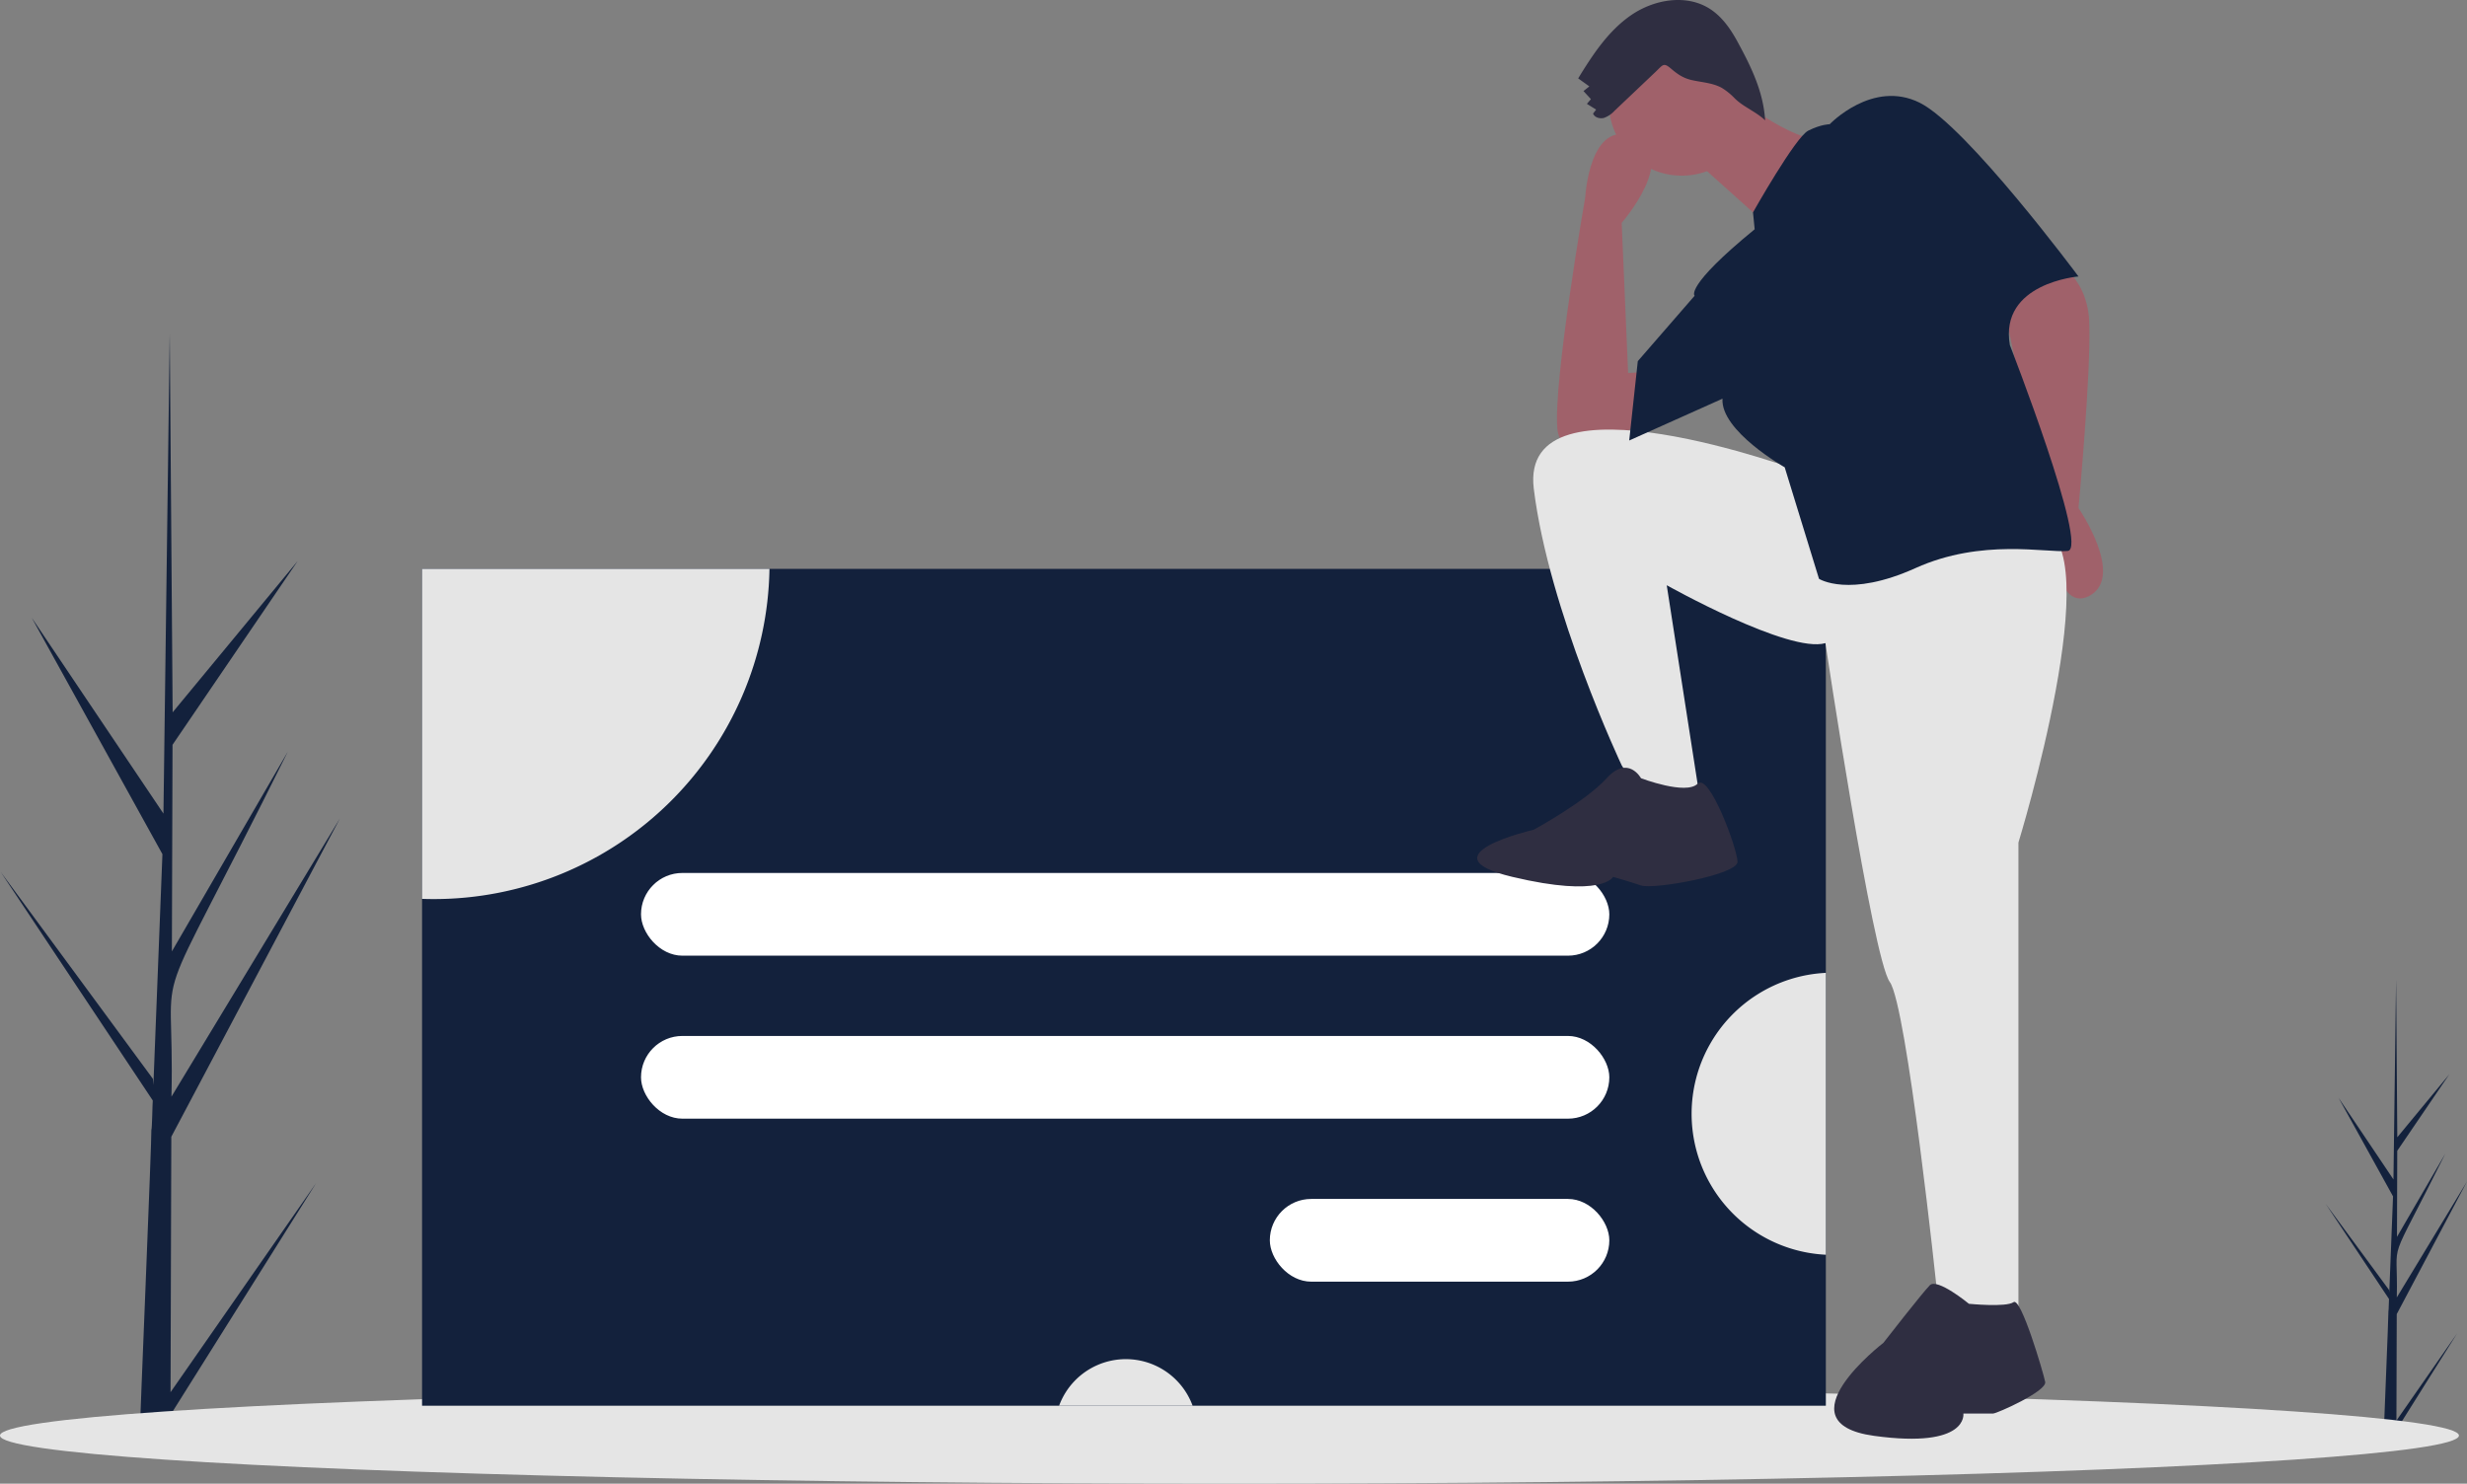 <svg id="sign-in" xmlns="http://www.w3.org/2000/svg" width="1075.516" height="646.899" viewBox="0 0 1075.516 646.899">
  <rect x="0" y="0" width="1075.516" height="646.899" fill="#808080" stroke="none"/>
  <path id="Pfad_546" data-name="Pfad 546" d="M136.593,733.557l63.431-91.138L136.561,743.471l-.037,10.369q-6.785-.057-13.433-.441c-.02-2.354,5.371-131.9,5.142-134.243.313-.089.488-12.252.613-12.785L62.578,506.777l66.338,90.168.2,2.666,3.935-100.648L76.086,395.895,133.5,481.278c.021-1.37,2.717-208.023,2.744-209.3.016.677,1.254,164.455,1.263,165.145L191.986,371.2l-54.531,80.088-.279,90.079,50.556-87.108C124.639,581.3,138.6,536.842,136.99,604.7l73.436-121.292-73.5,138.765Z" transform="translate(-62.242 -126.55)" fill="#13213c"/>
  <path id="Pfad_547" data-name="Pfad 547" d="M1106.99,745.93l26.433-37.98-26.447,42.111-.015,4.321q-2.828-.024-5.6-.184c-.008-.981,2.238-54.966,2.143-55.942.13-.037.2-5.106.255-5.328l-27.615-41.5L1103.791,689l.082,1.111,1.64-41.942-23.738-42.951L1105.7,640.8c.009-.571,1.132-86.688,1.143-87.22.007.282.522,68.533.526,68.82l22.7-27.472L1107.349,628.3l-.116,37.538,21.068-36.3c-26.292,52.938-20.474,34.413-21.145,62.692l30.6-50.545-30.629,57.827Z" transform="translate(-62.242 -126.55)" fill="#13213c"/>
  <ellipse id="Ellipse_147" data-name="Ellipse 147" cx="536" cy="21" rx="536" ry="21" transform="translate(0 604.899)" fill="#e5e5e5"/>
  <path id="Pfad_559" data-name="Pfad 559" d="M0,0H612V364.87H0Z" transform="translate(184 248.031)" fill="#13213c"/>
  <path id="Pfad_548" data-name="Pfad 548" d="M397.7,374.581a146.354,146.354,0,0,1-146.32,143.97c-1.72,0-3.43-.03-5.14-.09V374.581Z" transform="translate(-62.242 -126.55)" fill="#e5e5e5"/>
  <path id="Pfad_549" data-name="Pfad 549" d="M582.179,739.451H523.972a31.008,31.008,0,0,1,58.207,0Z" transform="translate(-62.242 -126.55)" fill="#e5e5e5"/>
  <path id="Pfad_550" data-name="Pfad 550" d="M858.242,550.721v122.9a61.523,61.523,0,0,1,0-122.9Z" transform="translate(-62.242 -126.55)" fill="#e5e5e5"/>
  <rect id="Rechteck_71" data-name="Rechteck 71" width="422.142" height="36.062" rx="18.031" transform="translate(279.459 380.615)" fill="#fff"/>
  <rect id="Rechteck_72" data-name="Rechteck 72" width="422.142" height="36.062" rx="18.031" transform="translate(279.459 451.679)" fill="#fff"/>
  <rect id="Rechteck_73" data-name="Rechteck 73" width="148.004" height="36.062" rx="18.031" transform="translate(553.597 522.743)" fill="#fff"/>
  <path id="Pfad_551" data-name="Pfad 551" d="M955.294,238.67s16.829,6.545,17.764,28.048-4.675,81.339-4.675,81.339,20.568,29.918,4.675,38.332-17.764-33.658-17.764-33.658l-18.7-88.818S947.814,237.735,955.294,238.67Z" transform="translate(-62.242 -126.55)" fill="#a0616a"/>
  <path id="Pfad_552" data-name="Pfad 552" d="M783.267,307.855s-40.2,26.178-42.072,5.61,12.154-100.973,12.154-100.973,1.87-34.592,21.5-26.178-5.61,37.4-5.61,37.4l2.8,65.445,18.7-.935Z" transform="translate(-62.242 -126.55)" fill="#a0616a"/>
  <path id="Pfad_553" data-name="Pfad 553" d="M847.777,332.163s-123.411-45.812-116.866,7.479,38.332,120.606,38.332,120.606l11.219,17.764h23.373l-14.959-96.3s53.291,29.918,69.185,25.243c0,0,20.568,137.435,28.048,147.719s20.568,134.63,20.568,134.63l12.154,14.959H942.2V493.906s40.2-130.89,9.349-137.435S847.777,332.163,847.777,332.163Z" transform="translate(-62.242 -126.55)" fill="#e5e5e5"/>
  <path id="Pfad_554" data-name="Pfad 554" d="M777.657,465.858s-5.61-10.284-14.959,0S730.911,488.3,730.911,488.3s-48.616,11.219-9.349,20.568,43.942,0,43.942,0,6.544,1.87,12.154,3.74,42.072-4.675,42.072-10.284-12.379-39.134-17.408-34.058S777.657,465.858,777.657,465.858Z" transform="translate(-62.242 -126.55)" fill="#2f2e41"/>
  <path id="Pfad_555" data-name="Pfad 555" d="M920.623,695.011s-13.785-11.352-17.029-8.109-20.272,25.138-20.272,25.138-45.41,34.868-4.054,40.544,38.923-9.731,38.923-9.731h12.974c1.622,0,23.516-9.731,22.7-13.785s-10.542-37.116-13.785-34.776S920.623,695.011,920.623,695.011Z" transform="translate(-62.242 -126.55)" fill="#2f2e41"/>
  <circle id="Ellipse_148" data-name="Ellipse 148" cx="31.788" cy="31.788" r="31.788" transform="translate(701.391 13.017)" fill="#a0616a"/>
  <path id="Pfad_556" data-name="Pfad 556" d="M817.859,167.615S842.167,188.184,859,188.184s-24.308,38.332-24.308,38.332l-36.462-32.723Z" transform="translate(-62.242 -126.55)" fill="#a0616a"/>
  <path id="Pfad_557" data-name="Pfad 557" d="M827.208,226.516l-.728-7.366s18.492-32.836,24.1-35.641,9.349-2.8,9.349-2.8,18.7-19.634,39.267-9.349,69.185,75.729,69.185,75.729-34.592,2.8-29.918,29.918c0,0,34.592,88.818,25.243,89.753s-37.4-5.61-66.38,7.479-42.072,4.675-42.072,4.675L840.3,330.293S812.25,314.4,813.185,300.375l-40.67,18.231,3.74-34.592L801.03,255.5S796.356,251.759,827.208,226.516Z" transform="translate(-62.242 -126.55)" fill="#13213c"/>
  <path id="Pfad_558" data-name="Pfad 558" d="M766.18,174.792a11.736,11.736,0,0,1-4.616,3.144c-1.81.511-4.092-.116-4.813-1.853l1.344-1.749-4.029-2.5,1.756-2.06-3.246-3.524,2.562-2.032-4.877-3.488c6.321-10.315,13.157-20.758,23.137-27.6s23.925-9.267,34.148-2.8c5.308,3.358,9.061,8.687,12.068,14.2,6.047,11.09,11.376,21.9,12.163,34.508-3.8-3.7-9.343-5.783-13.141-9.482a28.464,28.464,0,0,0-5.669-4.641c-3.973-2.24-8.726-2.438-13.174-3.449-3.74-.85-6.166-2.535-9-4.945-3.366-2.867-3.5-1.758-6.9,1.469Q775.044,166.4,766.18,174.792Z" transform="translate(-62.242 -126.55)" fill="#2f2e41"/>
</svg>
